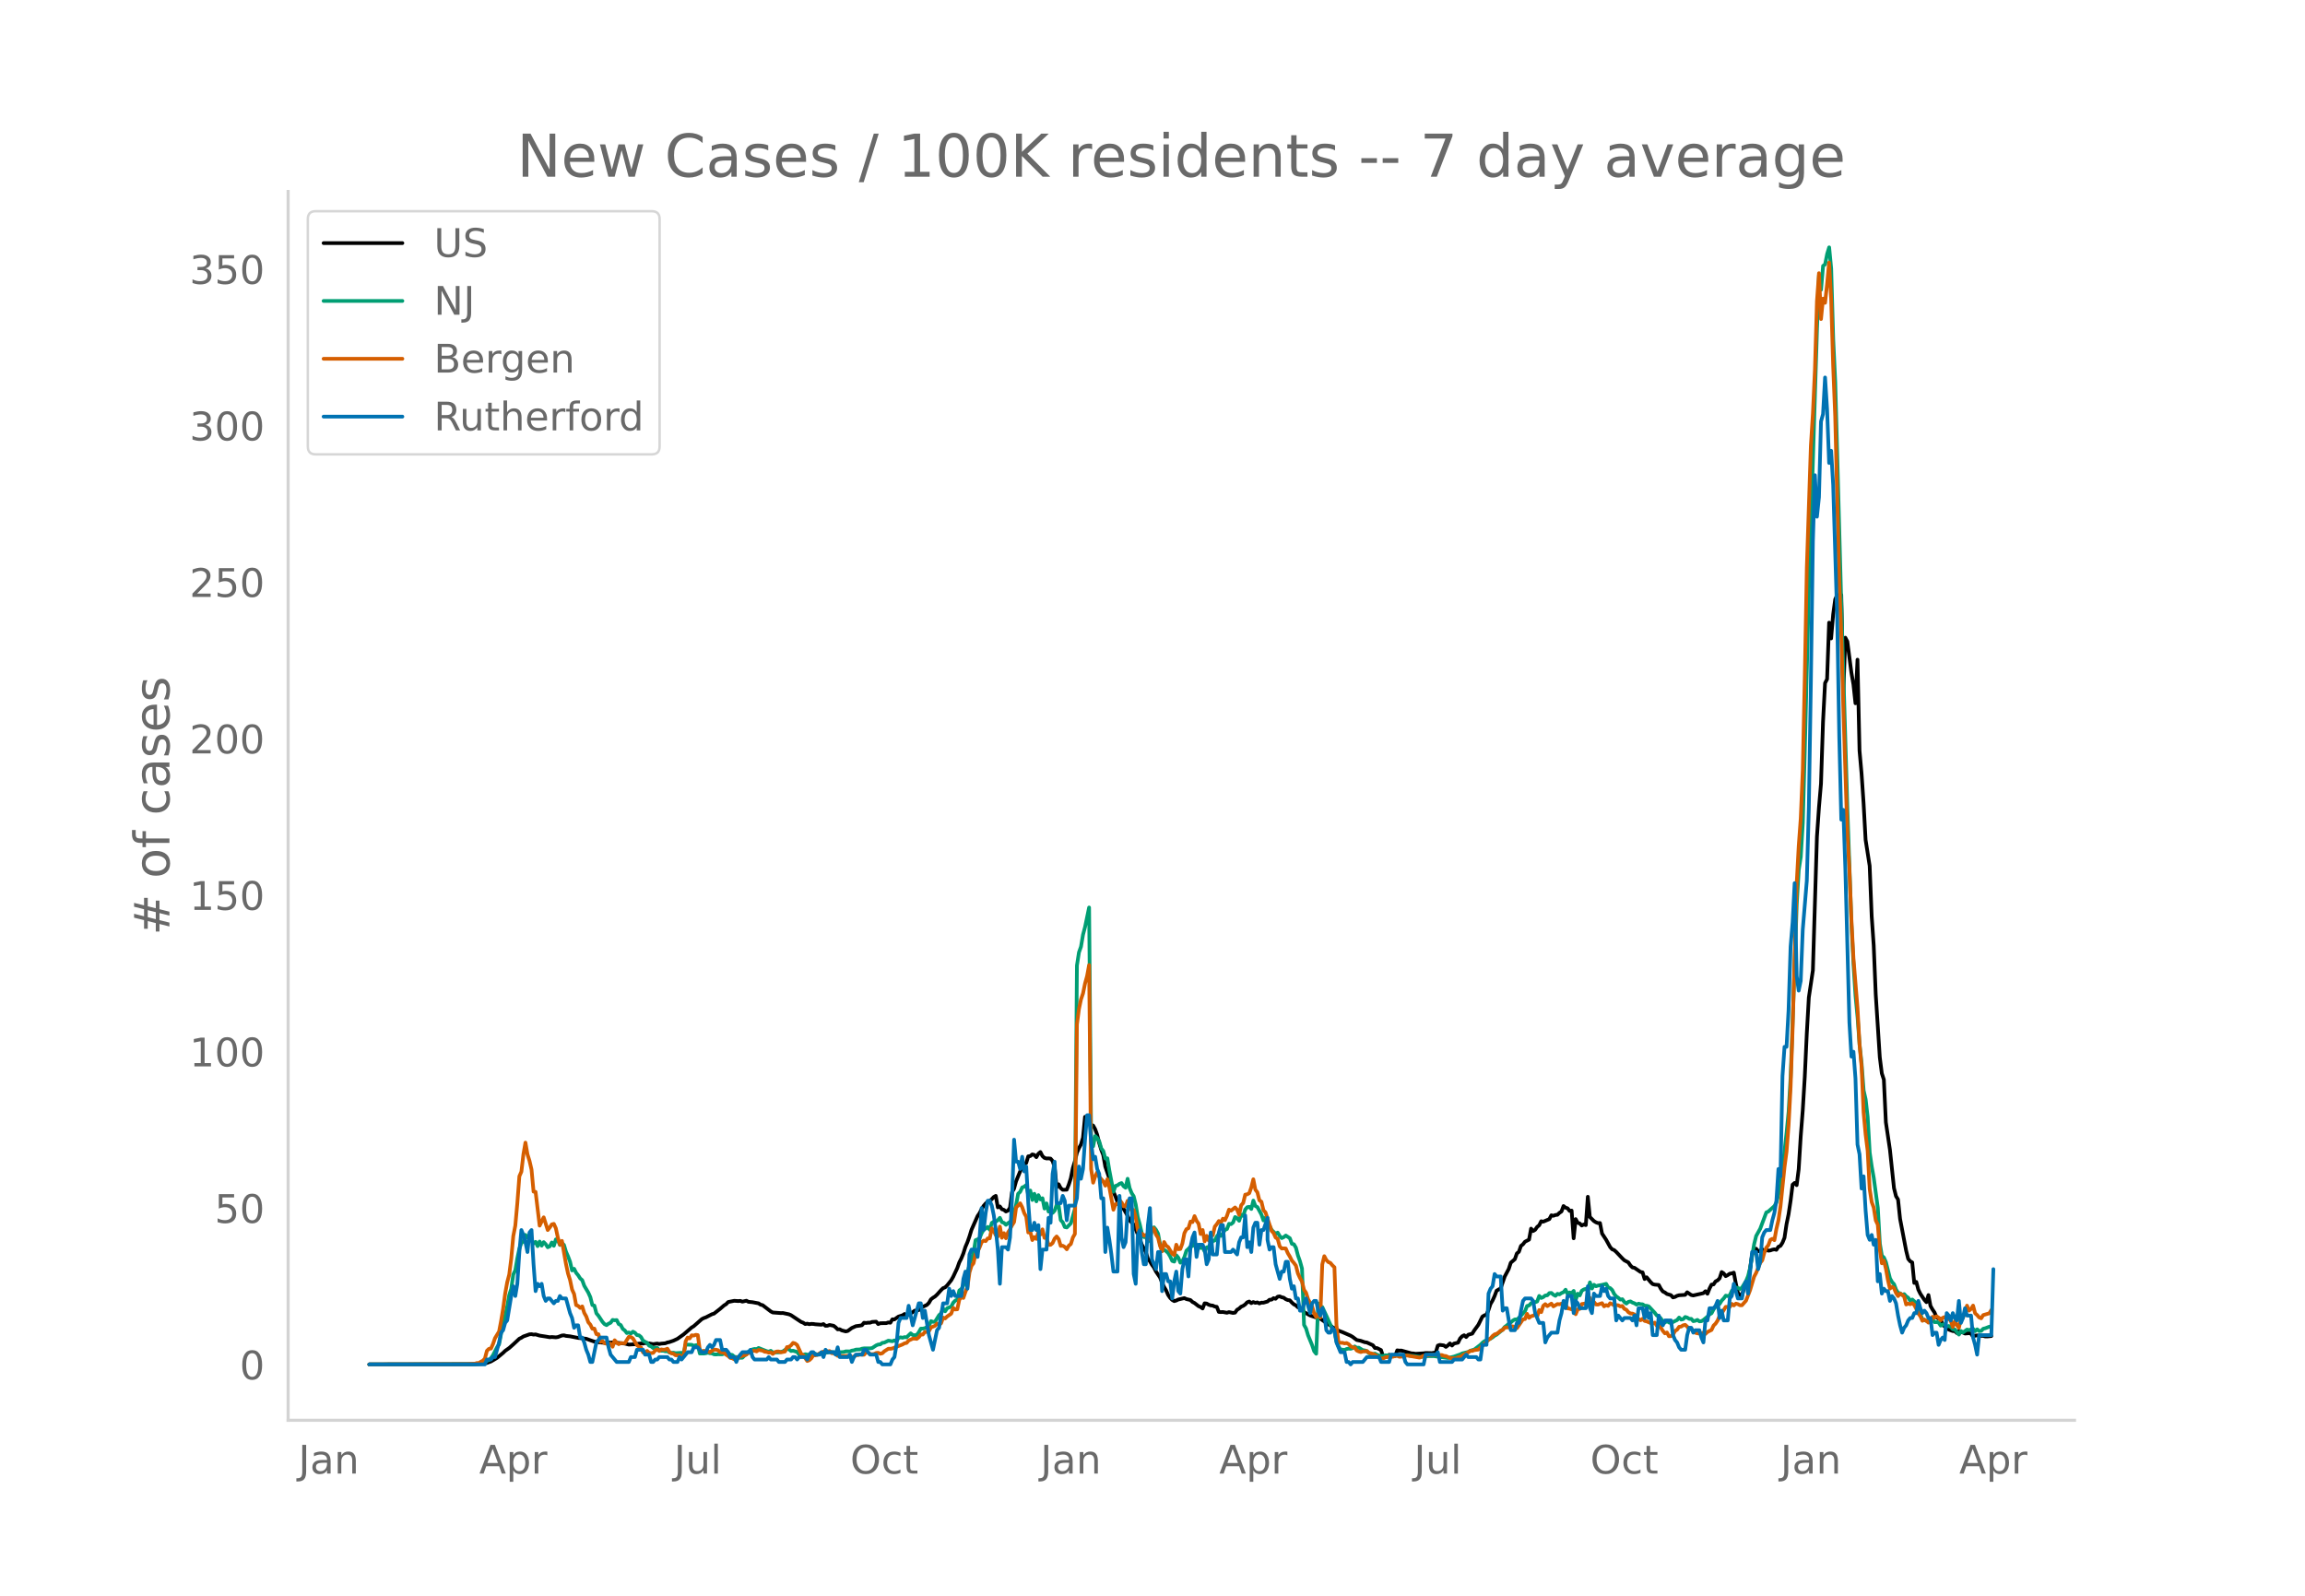 <svg height="864" viewBox="0 0 936 648" width="1248" xmlns="http://www.w3.org/2000/svg" xmlns:xlink="http://www.w3.org/1999/xlink"><defs><style>*{stroke-linecap:butt;stroke-linejoin:round}</style></defs><g id="figure_1"><path d="M0 648h936V0H0z" style="fill:#fff" id="patch_1"/><g id="axes_1"><path d="M117 576.72h725.4V77.76H117z" style="fill:none" id="patch_2"/><path clip-path="url(#pec0dc2f0e0)" d="m149.973 554.04 41.987-.08 4.117-.19 1.646-.323 1.647-.604 1.647-.96.823-.5 2.47-2.04.823-.804 1.647-1.163 1.646-1.458 1.647-1.533.823-.777.823-.392.824-.523 2.47-.868.823-.064.823.187.823-.085 1.647.487 2.47.378 1.646.284.824-.09 1.646.131.824-.12 1.646-.621.823-.078.824.232 1.646.174 3.294.648 3.293.338 1.646.605 1.647.562 1.646.264 3.294.3.823-.232.823.073.823-.106 4.94.49 1.647.417 2.47-.137 1.646-.26.823-.069.824.05.823-.23 1.647.16 1.646.314 1.647-.246.823.178.823-.156 1.647-.134.823-.337.824-.155 1.646-.564 1.647-.771 2.47-1.763 3.293-2.833.823-.5 3.293-2.894.823-.426.824-.291 2.47-1.272.823-.24 2.47-1.927 1.646-1.425.824-.492.823-.874 2.47-.492 1.646.11.824-.076.823.314 1.646-.383.824.445 1.646.16 2.47.467.824.55.823.19 3.293 2.53.823.44 3.293.243.824-.03 2.47.532.823.351 4.116 2.74.824.316.823.542.823-.16.823.225.824-.128.823.023.823.137 2.47.179.823-.27.824.713.823-.043.823-.307 1.647.32.823.627.824.836.823-.05.823.462 1.647.425.823-.185 1.647-1.217 1.646-.73 1.647-.223.823-.166.823-1 .824.101.823-.126.823.006.823-.315 1.647-.1.823.972.824-.349 2.47-.04.823-.28.823.123.823-1.386.824.046 1.646-1.157 1.647-.512.823-.538.823.797.824-.638 1.646-.875.823-.636 1.647-.233.823-.964 2.47-1.127.824-.82.823-1.428.823-.655.823-.509.824-.763 1.646-1.836.824-.806.823-.311.823-.801 1.647-2.07.823-1.448 1.647-3.52.823-2.31.823-1.616.823-2.016.824-2.618.823-1.926.823-2.34.824-2.692 2.47-5.587.823-1.21.823-1.627.823-1.32.824-.96.823-.715.823-.31.823-.722.824-.898.823-.46.823 4.676.824-.386.823 1.135.823.259.823.662.824-.353.823-1.139.823-6.347.824-1.413.823-3.004 2.47-5.983.823-1.026.823-.414.824-2.719.823-.1.823-.681.824.201.823.916.823-1.389.823-.69.824 1.622.823.754.823.238.824-.035.823.084.823.944.823 2.445.824 8.313.823-1.27.823 1.539.824.692 1.646-.032.823-2.075.824-2.563.823-4.135.823-2.75.824-3.474.823-1.88.823-1.495.823-2.728.824-8.494.823 2.196.823-.36.824 1.411.823.279.823 1.474.824 2.257.823 3.37.823 2.752.823 2.113.824 4.713 1.646 4.806 1.647 5.384.823 1.896.823 2.236.824-.854.823 2.008.823 1.644 1.647 2.836.823 1.888 1.647 1.693 1.646 3.926 1.647 4.185 1.646 3.063.824 2.704.823 1.043.823 1.395.824 1.106.823 1.653 1.646 2.423.824 2.086.823 1.762.823 1.373.824 1.872.823 1.196.823.826.823.476.824-.232.823-.408 2.47-.577.823.39 1.647.39.823.79.823.419 1.647 1.284.823.337.824.6.823-2.092.823.096.823.466.824.27.823.085.823.39.824.114.823 2.066.823.076.823-.04 1.647.301.823-.27 1.647.346.823-.122.823-1.16.824-.479.823-.767.823-.348.824-.57.823-.887.823-.304.823.662.824-.446.823.327.823-.19.824.425.823-.324.823.015 1.647-.466.823-.719.823-.034.824-.617.823.257.823-.849.824-.147.823.374.823.179.823.602.824.364.823.092.823.902.824.733.823.413.823.806.823.188.824.432.823 1.268 2.47 1.41 2.47.826.823-.144 4.116 2.934.824.404.823.74.823.383 1.647 1.023 1.646.615 1.647.718 1.647.712.823.488 1.647 1.256 1.646.34 1.647.576.823.104 2.47 1.131.823 1.114.823.014 1.647.82.823 2.546 1.647.132.823-.771.823.464.824-.211.823.203.823-2.258.824.12.823-.035 4.116 1.141.824.039.823.15 3.293-.206.823-.126 2.47.06 1.647-.273.823-2.78.823-.303 1.647.219.823.606.824-.628.823-.788.823.87.823-.824 1.647-.353.823-1.704.824-.88.823-.433.823.731.823-.934 1.647-.452.823-1.317 1.647-2.26 1.646-3.338.824-.506.823-.265.823-1.876.824-2.473.823-1.393.823-1.814.823-2.191 1.647-.95 1.647-4.79 1.646-3.101.823-2.527 1.647-1.416.823-2.352.824-.652.823-2.392.823-.65.823-1.053 1.647-.854.823-4.47.824.984.823-.5.823-1.164.824-.676.823-1.636.823.18 2.47-1.045.823-1.55.824.205.823-.325.823-.087.823-.789.824-.556.823-2.216.823.667.824.246.823 1.062.823-.125.823 11.254.824-7.794.823 1.483.823.283.824.84.823-.436.823.268.823-11.511.824 8.212 1.646 1.642.824.519.823.318.823-.022.823 4.254 1.647 2.512 1.647 2.985.823.918.823.316.824.74 2.47 2.615.823.788 1.646.872.824 1.222.823.815.823.142 2.47 1.69.823.155.824 2.711.823-.717 1.646 1.982.824.795.823.21 1.647.14.823 1.543.823 1.103.823.388.824.623 1.646.485.824.912.823-.207.823-.439.823-.234 2.47-.155.824-1.051 1.646 1.116.823.171 4.117-.924.823-.786.824 1.023.823-2.08.823-1.63.823-.084.824-1.226.823-.415.823-.846.824-2.527.823.537.823 1.125.823-.43.824-.568.823-.126.823-.307.824 4.394.823 3.769.823.906.823.41.824-3.175 1.646-1.99 1.647-11.594.823-1.851.823-.588.824 1.044.823-.26.823-.538.824.841.823-.654.823.377.823-.1.824-.3.823-.158.823.208.824-1.262.823-.336.823-1.29.823-1.999.824-5.533.823-4.017.823-5.445.824-6.577.823-.707.823.902.824-6.485.823-13.313.823-10.58.823-13.575.824-17.694.823-14.53 1.647-11.044 1.646-54.248.823-11.895.824-9.635.823-25.094.823-15.777.824-1.588.823-22.96.823 6.416.823-9.749.824-6.096.823-1.834.823 1.273.824-1.243.823 39.938.823-22.598.823 1.567 1.647 12.675.823 4.749.824 7.652.823-17.709.823 36.927.823 9.267.824 12.064.823 14.911 1.647 10.55.823 20.48.823 11.866.824 19.884 1.646 25.493.823 6.548.824 2.521.823 17.363 1.647 11.097 1.646 15.59.823 3.31.824 1.332.823 7.844 2.47 12.939.823 3.331.823.982.824.455.823 8.335.823-.42.824 3.133.823 1.685 1.646 2.468.824.945.823-2.885.823 4.4.824 1.46.823 1.2.823 2.013.823.476.824.128.823 2.475 1.647 1.107.823.75 1.646.603.824.021.823.775.823-.795.824.46.823.121.823.438 1.647-.148.823.162.823 1.257.824-.426.823-.097.823.166 1.647.025.823.228.823.003 1.647-.163h0" style="fill:none;stroke:#000;stroke-linecap:round;stroke-width:1.5" id="line2d_1"/><path clip-path="url(#pec0dc2f0e0)" d="m149.973 554.04 42.81-.094 2.47-.243.824-.18.823-.309.823-.617.824-.286.823-.849.823-1.134 1.647-3.253.823-1.16.824-4.429 2.47-10.897.823-4.743.823-2.512.823-5.79.824-1.76.823-4.816.823-3.945.823-2.288.824-.684.823-2.588.823 1.1.824-.522 1.646 2.883.823-.65.824 1.74.823-1.87.823 1.667.824-1.425.823.84.823 1.247.823-.372.824-1.576.823 1.347.823-2.6.824.333.823 1.928.823-.765.823.748.824 2.77.823 1.867.823 2.187.824 3.549.823-.677.823 1.635.824.998.823 1.278.823.703.823 2.271 1.647 2.784.823 1.832.824 3.23.823.229.823 3.12.823.98 1.647 2.492.823.914.824.413.823-.597.823-.36.823-1.163.824.145.823-.094.823 1.634.824.398.823 1.568.823.617.823 1.068.824-.233.823.445.823-.775.824.436.823.95.823.092.823.697.824 1.483 1.646.879.824 1.157.823.286.823.67 1.647-.071.823.936.823.237.824-.01.823.227.823-.05.824.559.823.135.823-.084.823.21 2.47-.161.824.243.823-3.585 2.47.1.823.374 1.647-.366.823 3.532h1.646l.824-.122.823-.244.823.262.824.019.823.406.823.058.823-.082 1.647.03 1.647-.54.823.017.823.63.823.139.824.756.823.09 1.647.317.823-.039.823-.834.823-.511.824-1.096.823-.55.823-.388.824-.186.823.078.823-.475 1.647.67 1.646.639.824.186.823-.348.823.675 2.47-.033 1.647-.413.823-.576.823-.43.824.184.823.677.823-.11 1.647.496.823 1.137.823.572.824-.513.823-.276.823.178 1.647.23.823-.424.823-.14.824.369 1.646-.546 1.647-.204 1.646-.332 3.294.152 2.47-.188.823-.254 1.646.025.824-.325.823-.125.823-.296 1.647-.052.823-.318.823-.119 2.47-.006.823-.125 1.647-1.091.823-.342.824-.061.823-.613.823-.103 1.647-.795 1.646.246.824-.354.823.407.823-1.399.823-.255.824.17.823-.256.823.086 1.647-1.613.823.668.823.113.824-.143.823-1.071.823-1.478h.824l.823-.186 1.647-.871.823-1.993.823.298.823-.049 1.647-2.655.823-.794.824-1.903.823 1.116.823-1.255 1.647-.672.823-1.58.823-.843.824-.378.823-3.76.823-.551.823-1.41.824-3.993.823-1.271.823-3.128 1.647-4.88.823-5.161.823-.33.824-.508.823-2.022.823-1.41.824-.469.823-.646.823 1.165.823-2.784.824-.509.823-.01.823-.595.824-.959.823 1.773.823.263.823.8.824-.677.823-.499.823-.654 1.647-6.317.823-4.478.824-.763.823-1.778.823-.327.823-.669.824 4.115.823-1.872.823 3.835.824-2.525.823 3.087.823-2.531.823 1.768.824-.503.823 4.189.823-2.087.824 3.326.823-1.302.823 1.823.823-.918.824-2.38.823.393.823 5.836.824.873.823 1.934.823.186 1.647-1.703 1.646-5.85.824-98.834.823-5.33.823-2.318.823-4.871.824-3.107 1.646-7.924.824 93.534.823 3.43.823-4.142.824.791.823 1.341.823 2.887.823 1.042.824 3.034.823-.084.823 4.986 1.647 8.604.823-2.349.823-.278.824-.592.823-.305.823 1.286.824.617.823-3.65.823 3.83.823 2.012.824 1.283.823 3.324.823 5.109.824 2.978.823 3.594.823 1.562.823-.09.824 1.95.823-.873.823-4.209.824-.75.823 1.014.823 1.539.823 4.424.824 2.281.823-.114.823.533.824.777.823 1.402.823 1.797.823.28.824-2.574.823.971.823 2.026.824-.61.823-1.683.823-2.57.824-.734.823-.895.823-.268.823-1.171.824.78.823.35.823.844.824-.265.823 1.707.823-1.711.823-.172.824-1.27.823-1.058.823-.297.824-1.615.823-1.053.823.836.823-1.097.824-1.345.823-.36.823-2.13.824.147.823-.673.823-2.22.823.442.824 1.08.823-2.468.823.497.824-2.59.823-.961.823-.143.823.875.824-3.402.823 2.187.823.452 1.647 3.054.823 2.374.823-1.172.824 2.609.823.687.823 1.729 1.647 1.572.823-.495.824 1.386.823.847.823-.385.823-.66 1.647 1.085.823 2.28.824.18.823 1.406.823 3.162.823 2.329.824 2.974.823 22.87.823 1.462.824 2.789 1.646 4.013.823 2.44.824 1.014.823-20.417.823 2.29.824-.855 1.646 3.518 1.647 3.675.823 1.7.823.905.824 4.176.823 2.014.823 1.316.823.008.824.143.823-.4.823-.172.824.086.823-.272.823-.673.824.548.823-.065 1.646 1.026.824.1.823.342.823.789.824.251.823.112.823-.194.823.472 1.647.48.823-.054.824-.21 1.646.052.823-.075.824.182.823-.125.823.039.824.223 1.646-.043 1.647-.313.823.212 1.647.1 2.47.35 1.646-.039 1.647-.229 2.47-.008 2.47.34 3.293.44 2.47-.592 1.646-.597.823-.263.824-.428 2.47-.599.823-.486 1.646-.495 2.47-1.899.823-.848.824-.638 2.47-1.049.823-.509.823-.676.823-.43 2.47-2.064.824-1.061.823-.577.823-.795.823-.464.824-.73.823-.492.823.034.824-.646 2.47-2.743.823-2.095.823-.215.823-.905.824-.393.823.018.823-.343.824-2.24.823.83.823-.36.823-.654.824-.074.823-.891.823-.066.824.712.823.458.823-.818.823.237.824-.554.823-.348.823-.997.824 1.752.823-.642.823.278.823-.906.824 3.627.823-2.484.823.679.824-1.9.823-.502.823-.272.823.83.824-3.443.823 2.5.823-1.529.824.593.823-.263 1.646-.287 1.647-.415.823 1.444.824.282.823.795.823 1.633.824.949.823.566.823.724.823-.154.824 1.151.823.611.823-.703.824-.178.823.491.823.296.823.536.824-.4.823.218.823.043.824.597.823.012.823.217 2.47 2.635.823 1.098.824.382.823.826.823 1.308.823.348.824-.66.823.637.823.223 1.647-.84.823-.374.823-1.016.824.817.823-.184.823-.875.824.25.823.527.823-.018.823.942.824-.161.823-.354.823.59.824-.063.823-.509 1.647-1.347.823-.891.823-.48.823-1.585.824-1.042 1.646-1.196.824-1.329.823-.854.823-1.147.823.202.824-.37.823-1.842.823-.531.824-.773.823.194.823.428.823-.546 1.647-2.676.823-2.003.824-3.294 1.646-9.695.823-3.326 1.647-2.958 2.47-6.593.823-.372 2.47-2.214.823-1.494.824-3.283.823-3.954.823-6.23 1.647-14.962.823-8.375.823-14.14 1.647-45.879.823-24.197.824-13.93.823-5.39.823-13.778.823-29.778 1.647-65.08 3.293-105.47.823-22.101.824 5.95.823-9.683.823-.632.824-4.215.823-2.684.823 8.596.823 28.64.824 17.563 2.47 90.482 2.47 83.048 1.646 46.657.823 16.221.824 12.777.823 8.655.823 11.039.823 7.741.824 10.937.823 3.608.823 7.246.824 14.347.823 5.664.823 4.647 1.647 12.16.823 14.505.823 4.943.824.721.823 1.91 1.647 6.56.823 1.465.823.91.823 2.183.824 1.355.823.133.823.679.824-.337.823.92.823.553.823 1.219.824-.495 1.646 1.478.824 2.713 1.646 3.824 1.647.634.823-.073.823.175.824-.537.823.965.823-.009.823.152.824 1.273.823-.445.823-.16.824.95.823-.206.823.395.823.95.824.094 1.646 2.065.824-1.468.823.605 1.647-1.177.823.188 1.646-.515.824.979.823-.752.823.71.824-.083.823-.875.823-.186 1.647-.64.823-.034h0" style="fill:none;stroke:#009e73;stroke-linecap:round;stroke-width:1.5" id="line2d_2"/><path clip-path="url(#pec0dc2f0e0)" d="m149.973 554.04 39.518-.097 3.293-.176.823-.272h.823l.824-.546.823-.409.823-.876.823-3.156.824-.798.823-.117.823-1.83.824-2.397 1.646-2.687.824-4.344.823-4.947.823-6.096.823-4.597.824-3.136.823-6.525.823-9.096.824-4.246.823-9.115.823-10.927.823-1.87.824-7.05.823-4.753.823 4.753.824 2.648.823 3.545.823 8.96.823.097 1.647 13.712 1.647-3.37 1.646 5.162.823-1.052.824-1.246.823-.214.823 1.791.824 3.857.823 2.727.823-1.461 1.647 9.388.823 3.857.823 2.629.824 3.876.823 1.83.823 4.5.824.312.823.818.823-.604.823 2.63.824 1.46.823 2.337.823.955.824 1.675.823-.039.823 2.24.823.02.824 3.096.823-.292.823.857.824.195 1.646.02.823 1.226.824-2.63.823.877.823.702.824-.41 1.646.04 1.647-2.61.823.097.823.526 1.647 2.766.823.603.823.332.824 2.006.823.194.823-.798.824.798.823.078.823-.078.823-.993.824-.39.823.604.823-.642.824.136.823-.078.823-.35.824 1.304.823.604.823.117.823.643 1.647.039.823.409.824-.02.823-6.077.823-1.538.823.35.824-1.266.823.117.823-.311.824.116.823 5.96.823.76.823-.37.824.312.823-.176.823.526.824-.662.823-.448.823.039.823.195.824.76 1.646.291.824.78.823.525.823.78.823.136.824.448.823-.662.823-.04.824-.506 1.646-.467.823-.331.824-.643h.823l.823-.838h.824l.823.254.823-.604 1.647.292.823.448.823.078.824.312.823-.176.823.682.824-.682.823-.311h.823l.823.35 1.647-.33.823-1.812.824-.098.823-.623.823-.993.823.253.824.623 1.646 3.584.824.545 1.646 2.357.823-.331.824-.76.823-1.246.823.02.824-.234.823-.526 1.646-.76.824.253.823-.292.823-.156.824.838.823.078.823.292.824.72.823-.058.823.214 3.293-.175.824.468.823-.04.823-.681.823-.02.824-.311.823.156h.823l.824-.974.823.117.823.564.823.098.824-.117.823-.39.823-.078.824.39.823-.195.823-.798 1.647-1.052.823.02.823-.137 1.647-.662 1.646-.623.824-.332.823-.467.823-.156.824-.954 1.646-.76.823-.039.824.117.823-.643.823-1.149.824.04.823-1.053.823-.039.824-.253.823-1.539 1.646-.662.824-.915.823.526.823-.604.824-2.357.823.35.823-.798 1.647-1.13.823-2.337.823.624.824-.078.823-3.915.823-.974.823.292.824-2.454.823-1.987.823-5.901.824-2.708.823-1.032.823-3.74.823-.974.824-1.753.823-2.084.823-.662.824.214.823-1.09.823-.04.823-4.05.824 1.07.823 1.734.823.507.824-4.032.823 4.538.823-1.87.823 2.065.824-2.338.823-1.285.823-1.636.824-1.305.823-5.882 1.647-1.734.823 1.578.823 2.376.823 1.48.824 6.408.823-.33.823 3.408.824-1.208.823.74.823-2.882.823 1.11.824-2.104.823 3.448h.823l.824 2.824h.823l.823-.701.823-1.811.824-.877.823 1.052.823 2.785.824-.078.823.487.823.955.823-1.48.824-.643.823-2.65.823-1.46.824-85.077.823-6.252.823-3.896.823-2.434.824-4.032.823-3 .823-4.48.824 82.857.823 5.512.823-2.551.824-1.695.823 1.87 1.646 1.87.824 1.714.823-2.61.823 3.35 1.647 9.037.823-2.24.823-.02.824-1.265.823.506.823 1.617.824-.059.823-2.162.823 2.669.823 1.246.824-.194.823 3.019.823 5.22.824 2.025.823-.72.823.818.823-.215.824 1.91.823-.274.823-4.48.824.254.823 2.454.823 1.227.823 3.37.824 2.162.823-3.76.823 1.461.824.585 1.646 2.726.823.546.824-4.227.823 1.831.823-.097.824-2.22.823-4.208.823-1.616.824-.39.823-2.707.823.214.823-2.415.824 1.909.823 1.149.823 4.207.824-1.636.823 4.616.823-2.24.823 1.87.824-2.357.823.253.823-3.506.824-1.013.823-1.266.823.74.823-1.694.824.604.823-1.773.823-2.493.824.429 1.646-1.325.823.896.824 2.104.823-3.896.823-.915.824-3.39.823-.135.823-.468.823-2.318.824-3.31.823 4.206.823 1.091.824 3.253.823.565.823 3.486.823.838 2.47 7.498.824.896.823 1.831.823.506.824 3.058.823.877.823-.059.823.059.824 1.89.823 1.363.823 1.636.824.935.823 1.13.823 3.194.823 1.81.824 1.462.823 3.35.823 1.188.824 2.63 1.646 2.94.823 2.883.824 1.402.823-1.636.823 1.87.824-21.58.823-3.35.823 1.557.823.838.824.331.823.993.823.78.824 23.548.823 6.933.823.215.823-.02.824.234.823-.136.823.428.824.877.823.428.823.078.824 1.208.823.39.823.252.823-.253h.824l.823-.175.823.74.824.175 1.646.604.823.623 1.647.877.823.039.824-.429.823-.195 1.646-.058.824-.097.823-.254.823-.097.824.41 1.646-.118.823-.35.824-.04 4.94.858.823-.312.823-.487.823.04 1.647-.332 2.47-.156.823.234 1.647-.04.823.332.823.078 1.647.799 2.47.194.823-.506.823-.098 1.647-1.07.823-.312 1.647-1.11h.823l.823-.312 1.647-.214 4.116-3.954.824-.604.823-.955.823-.662.823-.234.824-.545.823-.76.823-.253.824-.974 1.646-.077.823-.468.824.078.823.253.823.448 2.47-3.584.823-.097.824-2.123.823 1.617.823-.643.824-.214.823-.507.823.877.824-2.65.823.819.823-2.571.823-.662.824.798 1.646-1.013.824 1.13 1.646-.954.823.097.824-.253.823.467.823-.272.824 1.714.823.116.823.293.823-.682.824 2.649.823-2.006.823-.156.824-1.967 1.646-.254.823.994.824-3.253.823 1.948.823-.273.824 1.013.823.039 1.646-.565.824 1.285.823-.506.823.312.824-1.072 1.646.819.824-.059.823.078.823.448.823-.175.824 1.188.823.35.823 1.013.824.487.823.059.823.35.823 1.032.824.838.823.487.823-.604.824.877.823.175 1.646.701.824.195.823-.39.823 1.286.824-.448 1.646 2.532.823.993.824-.35.823 1.519.823-.04.824-.583.823-1.52.823-.506.823-1.169.824-.097.823-.526.823-.195.824.74.823 1.091.823-.273.823.994.824.662.823.234 1.647.156.823-.429.823.506.824-.779 1.646-.818.823-1.772.824-.799.823-1.246.823-1.987.824-.915 1.646-2.65 1.647.02.823-1.227.823.623.824-.74.823.215.823.448h.823l1.647-1.85 1.647-4.247 1.646-5.512.823-1.52 1.647-4.09.823-1.012.824-3.02.823-2.103.823-1.013.823-2.181.824-.429.823.546.823-4.577.824-3.487.823-5.59 1.646-16.01.824-6.252.823-10.654.823-15.621.824-23.88 1.646-58.704.824-15.211.823-11.278.823-19.497.823-38.175.824-44.058 1.646-49.589.824-12.972.823-17.977.823-27.775.823-11.355.824 18.62.823-8.297.823 1.714.824-7.557.823-8.785.823 14.628.823 27.502.824 20.315 1.646 67.196.824 21.386.823 29.489 1.646 51.225.824 14.433.823 20.704.823 15.562 1.647 20.237.823 14.823.823 8.881.824 18.679.823 8.94.823 6.622.824 15.524.823 5.336.823 2.24.824 5.2.823 1.754.823 10.167.823 5.512.824-1.071.823 3.233.823 4.616.824 3.506.823-.74.823.526.823 2.025.824 1.227.823-1.032.823.468.824.779.823 3.194.823-.37.823.253.824-.428.823.74.823 1.577.824 1.91.823 1.05.823 1.89.823-.487.824.526.823.72.823-.35.824-2.025.823.272.823-.487.823.546.824 1.07.823-.973.823-.35.824.954.823-.37.823 1.013.823 2.434.824-2.337.823 1.52.823 1.207.824-3.76.823-.37.823-1.986.824-2.922.823 2.026.823-.682.823-1.363.824 3.116.823.74.823.955.824.35.823-1.305 2.47-.72.823-1.325h0" style="fill:none;stroke:#d55e00;stroke-linecap:round;stroke-width:1.5" id="line2d_3"/><path clip-path="url(#pec0dc2f0e0)" d="M149.973 554.04H196.9l.823-1.984h1.647l.823-.992h.824l1.646-5.952.824-3.968.823-.992.823-2.976.823-.992 1.647-9.92.823-3.968.824 3.968.823-4.96.823-12.896.823-8.929.824 1.984.823 2.977.823 3.968.824-7.937.823-.992.823 13.889.823 10.912.824-2.976.823.992.823-.992.824 4.96.823 1.984.823-.992h.823l1.647 1.984.823-.992h.824l.823-1.984.823.992h1.647l1.646 5.952.824 1.984.823 3.968.823-.992h.824l.823 4.96h.823l.823 1.984.824 2.976.823 1.984.823 2.976h.824l1.646-7.936 1.647-1.984h2.47l.823 3.968.823 2.976 2.47 2.976h4.94l.823-1.984h1.647l.823-2.976h2.47l.823 1.984h1.647l.823 2.976h.823l.823-.992h.824l.823-.992h3.293l.824.992h.823l.823.992h1.647l.823-1.984.823.992 2.47-2.976h1.647l.823-1.984h1.647l1.646 1.984h1.647l.823-1.984.823-.992.824.992.823-.992.823-1.984h1.647l.823 3.968h1.647l.823.992.823 1.984h1.647l.823 1.984.823-1.984 1.647-1.984h2.47l.823-.992.823 2.976.824.992h4.94l.823-.992.823.992h2.47l.823.992h2.47l.823-.992h1.647l.823-.992h.823l.824.992.823-.992h2.47l.823.992.823-1.984.824-.992h.823l.823.992h1.647l.823-.992.823 1.984.824-2.976.823.992h2.47l.823.992.824-2.976.823 3.968h3.293l.823-.992.824 2.976.823-1.984.823-.992h2.47l.823-1.984h.824l1.646 1.984h2.47l.823 2.976h.824l.823.992h3.293l.823-1.984.824-.992.823-4.96.823-8.928.823-1.984h2.47l.824-4.96 1.646 7.936 2.47-8.928h.823l.824 5.952.823-2.976 1.647 9.92 1.646 5.952 1.647-7.936.823-.992 1.647-9.92h1.646l.823-5.952.824 2.976.823-1.984.823 1.984h2.47l.823-6.944.824-2.976.823 6.944.823-13.888.824-1.984h1.646l.823 2.976.824-7.937.823-11.904.823 8.928.824-6.944.823-4.96h.823l.823 1.984.824 3.968.823 5.952.823 7.937.824 13.888.823-14.88h1.646l.824.992.823-4.96.823-15.873.824-23.808.823 8.928h.823l.824 2.976.823-4.96.823 5.952.823-1.984.824 14.88.823 10.912h.823l.824-2.976.823 2.976.823-1.984.823 17.857.824-7.936h1.646l.824-12.897.823 1.984.823-19.84.823-4.96.824 16.864h1.646l.824-2.976.823 1.984.823 7.936.823-5.952h2.47l.824-2.976.823-12.896.823 4.96.823-3.968.824-11.904.823-9.92h.823l.824 10.912.823 6.944.823-.992.824 4.96.823 1.984.823 9.92h.823l.824 21.825.823-9.92.823 4.96.824 5.952.823 6.944h1.646l.824-30.753.823 16.864.823 3.969.824-1.984.823-12.897.823-4.96h.823l.824 30.753.823 3.968.823-19.84.824-1.985.823 8.929.823 4.96h.823l.824-15.873.823-6.944.823 20.833 1.647 3.968.823-6.944h.823l.824 15.872.823-6.944h.823l.824 2.976h.823l.823 6.944.823-6.944.824-3.968.823 7.936.823.992.824-9.92.823-3.968h.823l.824 6.944.823-11.904.823-3.969.823-1.984.824 9.92.823-4.96h1.647l.823 1.985.823 5.952.823-1.984.824-10.913.823 8.929h1.647l.823-8.929.823-2.976h.823l.824 10.913h2.47l.823-.992 1.646 1.984.824-4.96.823-1.985h.823l.824-8.928.823 12.897.823-1.984.823 3.968.824-9.92.823-1.985h.823l.824 8.929.823-5.953h.823l1.647-4.96v8.928l.823 3.969.823-.992h.824l.823 6.944 1.647 5.952.823-2.976h.823l.823-3.968h.824l.823 6.944.823 3.968.824-.992.823 4.96h.823l.823 4.96h.824l.823-2.976.823-1.984 1.647 5.952.823-3.968.823-.992h.824l.823 3.968.823 1.984.824-2.976.823 1.984.823 6.944.823.992h.824l.823-1.984.823.992.824 4.96 1.646 3.968h1.647l.823 3.968h.823l.824.992.823-.992h4.116l1.647-1.984h4.94l.823 1.984h3.293l.823-2.976h4.94l.823 2.976.824.992h6.586l.823-3.968h4.117l.823-.992.823 3.968h4.94l.823-.992h3.294l1.646-1.984.823.992h3.294l.823.992h.823l.823-5.952h1.647l.823-20.832.824-1.984.823-.992.823-4.96.823.992h1.647l.823 13.888.824-.992h.823l.823 4.96.823 3.968h1.647l.823-2.976h.824l.823-4.96.823-3.968.823-.992h2.47l.824.992.823 4.96 1.647 3.968h1.646l.823 7.936.824-1.984 1.646-1.984h2.47l.823-4.96.824-2.976.823-4.96.823 2.976.824-4.96h1.646l.823 6.944.824-4.96.823.992.823 1.984h2.47l.823-8.928.824 8.928.823 1.984.823-7.936.824.992h1.646l.823-3.968.824 1.984.823-.992.823 2.976.824.992h1.646l.824 8.928.823-1.984 1.646 1.984.824-.992h2.47l.823.992.823-1.984.823 3.968.824-6.944h1.646l.824 3.968.823-3.968.823 3.968.823-1.984.824 8.928h1.646l.824-7.936.823 2.976.823.992.823-1.984h2.47l.824 5.952.823 1.984.823.992.823 1.984.824.992h1.646l.824-5.952.823-2.976h.823l.823 1.984.824-.992h1.646l.824 2.976.823 1.984.823-8.928h.824l.823-4.96h1.646l.824-.992.823-1.984.823 6.944.824-2.976.823 3.968h1.646l.824-8.928.823-.992.823-4.96 1.647 5.952h1.646l.824-4.96.823-1.984.823 4.96 1.647-16.864h1.646l.824 6.944.823-2.976.823-9.92.824-1.985.823-.992h1.646l.824-3.968.823-2.976.823-4.96.824-12.896.823 2.976.823-40.672.823-11.904h.824l.823-14.88.823-25.793.824-9.92.823-15.872.823 37.696.824 5.952.823-3.968.823-20.832 1.647-19.84.823-29.76.823-50.593.824-57.536.823-26.785.823 16.865.823-7.936.824-30.753.823-2.976.823-14.88.824 12.896.823 21.824.823-4.96.823 13.888 1.647 54.561.823 47.616.824 33.729.823-3.968.823 23.808 1.647 62.497.823 13.888.823-1.984.824 10.912.823 26.784.823 3.968.823 13.888.824-4.96.823 13.888.823 9.92.824 1.984.823-1.984.823 3.969.824-1.985.823 16.865.823-2.976.823 7.936.824-1.984.823.992h.823l.824 3.968.823-1.984.823.992.823 1.984.824 4.96.823 3.968.823 2.976.824-1.984.823-.992.823-1.984.823-.992h.824l.823-1.984h.823l.824-4.96.823 2.976.823 1.984.823-.992.824.992.823 1.984h.823l.824 6.944.823-.992h.823l.823 4.96.824-1.984.823-.992.823.992.824-10.912.823.992.823 1.984.823-2.976.824 1.984.823.992.823-7.936.824 8.928.823-1.984.823-3.968.824 2.976h1.646l.823 8.928.824 2.976.823 3.968.823-7.936h4.94l.823-26.784h0" style="fill:none;stroke:#0072b2;stroke-linecap:round;stroke-width:1.5" id="line2d_4"/><path d="M117 576.72V77.76" style="fill:none;stroke:#d3d3d3;stroke-linecap:square;stroke-linejoin:miter;stroke-width:1.25" id="patch_3"/><path d="M117 576.72h725.4" style="fill:none;stroke:#d3d3d3;stroke-linecap:square;stroke-linejoin:miter;stroke-width:1.25" id="patch_4"/><g id="matplotlib.axis_1"><g id="xtick_1"><g style="fill:#696969" transform="matrix(.16 0 0 -.16 121.174 598.378)" id="text_1"><defs><path d="M9.813 72.906h9.859V5.078q0-13.187-5-19.14-5-5.954-16.094-5.954h-3.75v8.297h3.078q6.531 0 9.219 3.672Q9.813-4.39 9.813 5.078z" id="DejaVuSans-74"/><path d="M34.281 27.484q-10.89 0-15.093-2.484-4.204-2.484-4.204-8.5 0-4.781 3.157-7.594 3.156-2.797 8.562-2.797 7.485 0 12 5.297 4.516 5.297 4.516 14.078v2zm17.922 3.72V0H43.22v8.297Q40.14 3.328 35.547.953q-4.594-2.375-11.234-2.375-8.391 0-13.36 4.719Q6 8.016 6 15.922q0 9.219 6.172 13.906 6.187 4.688 18.437 4.688h12.61v.89q0 6.203-4.078 9.594-4.078 3.39-11.453 3.39-4.688 0-9.141-1.124-4.438-1.125-8.531-3.375v8.312q4.921 1.906 9.562 2.844 4.64.953 9.031.953 11.875 0 17.735-6.156 5.86-6.14 5.86-18.64z" id="DejaVuSans-97"/><path d="M54.89 33.016V0h-8.984v32.719q0 7.765-3.031 11.61-3.031 3.858-9.078 3.858-7.281 0-11.484-4.64-4.204-4.625-4.204-12.64V0H9.08v54.688h9.03v-8.5q3.235 4.937 7.594 7.374Q30.078 56 35.797 56q9.422 0 14.25-5.828 4.844-5.828 4.844-17.156z" id="DejaVuSans-110"/></defs><use xlink:href="#DejaVuSans-74"/><use x="29.492" xlink:href="#DejaVuSans-97"/><use x="90.771" xlink:href="#DejaVuSans-110"/></g></g><g id="xtick_2"><g style="fill:#696969" transform="matrix(.16 0 0 -.16 194.586 598.378)" id="text_2"><defs><path d="M34.188 63.188 20.797 26.906h26.812zm-5.579 9.718h11.188L67.578 0h-10.25l-6.64 18.703h-32.86L11.188 0H.78z" id="DejaVuSans-65"/><path d="M18.11 8.203v-29H9.077v75.484h9.031v-8.296q2.844 4.875 7.157 7.234Q29.594 56 35.594 56q9.968 0 16.187-7.906 6.235-7.907 6.235-20.797T51.78 6.484q-6.218-7.906-16.187-7.906-6 0-10.328 2.375-4.313 2.375-7.157 7.25zm30.578 19.094q0 9.906-4.079 15.547-4.078 5.64-11.203 5.64-7.14 0-11.218-5.64-4.079-5.64-4.079-15.547 0-9.906 4.078-15.547 4.079-5.64 11.22-5.64 7.124 0 11.202 5.64t4.078 15.547z" id="DejaVuSans-112"/><path d="M41.11 46.297q-1.516.875-3.297 1.281Q36.03 48 33.89 48q-7.625 0-11.703-4.953-4.079-4.953-4.079-14.234V0H9.08v54.688h9.03v-8.5q2.844 4.984 7.375 7.39Q30.031 56 36.531 56q.922 0 2.047-.125 1.125-.11 2.484-.36z" id="DejaVuSans-114"/></defs><use xlink:href="#DejaVuSans-65"/><use x="68.408" xlink:href="#DejaVuSans-112"/><use x="131.885" xlink:href="#DejaVuSans-114"/></g></g><g id="xtick_3"><g style="fill:#696969" transform="matrix(.16 0 0 -.16 273.693 598.378)" id="text_3"><defs><path d="M8.5 21.578v33.11h8.984V21.922q0-7.766 3.016-11.656 3.031-3.875 9.094-3.875 7.265 0 11.484 4.64 4.234 4.64 4.234 12.656v31h8.985V0h-8.984v8.406Q42.047 3.422 37.718 1q-4.313-2.422-10.032-2.422-9.421 0-14.312 5.86Q8.5 10.296 8.5 21.578zM31.11 56z" id="DejaVuSans-117"/><path d="M9.422 75.984h8.984V0H9.422z" id="DejaVuSans-108"/></defs><use xlink:href="#DejaVuSans-74"/><use x="29.492" xlink:href="#DejaVuSans-117"/><use x="92.871" xlink:href="#DejaVuSans-108"/></g></g><g id="xtick_4"><g style="fill:#696969" transform="matrix(.16 0 0 -.16 345.256 598.378)" id="text_4"><defs><path d="M39.406 66.219q-10.75 0-17.078-8.016-6.312-8-6.312-21.828 0-13.766 6.312-21.781 6.328-8 17.078-8 10.735 0 17.016 8 6.281 8.015 6.281 21.781 0 13.828-6.281 21.828-6.281 8.016-17.016 8.016zm0 8q15.328 0 24.5-10.281 9.188-10.282 9.188-27.563 0-17.234-9.188-27.516-9.172-10.28-24.5-10.28-15.375 0-24.593 10.25-9.204 10.265-9.204 27.546t9.204 27.563q9.218 10.28 24.593 10.28z" id="DejaVuSans-79"/><path d="M48.781 52.594v-8.407q-3.812 2.11-7.64 3.157-3.828 1.047-7.735 1.047-8.75 0-13.593-5.547-4.829-5.532-4.829-15.547 0-10.016 4.829-15.563 4.843-5.53 13.593-5.53 3.907 0 7.735 1.046 3.828 1.047 7.64 3.156V2.094Q45.016.344 40.984-.531q-4.015-.89-8.562-.89-12.36 0-19.64 7.765-7.266 7.765-7.266 20.953 0 13.375 7.343 21.031Q20.22 56 33.016 56q4.14 0 8.093-.86 3.953-.843 7.672-2.546z" id="DejaVuSans-99"/><path d="M18.313 70.219V54.688h18.5v-6.985h-18.5V18.016q0-6.688 1.828-8.594 1.828-1.906 7.453-1.906h9.218V0h-9.218q-10.407 0-14.36 3.875-3.953 3.89-3.953 14.14v29.688H2.687v6.984h6.594V70.22z" id="DejaVuSans-116"/></defs><use xlink:href="#DejaVuSans-79"/><use x="78.711" xlink:href="#DejaVuSans-99"/><use x="133.691" xlink:href="#DejaVuSans-116"/></g></g><g id="xtick_5"><g style="fill:#696969" transform="matrix(.16 0 0 -.16 422.498 598.378)" id="text_5"><use xlink:href="#DejaVuSans-74"/><use x="29.492" xlink:href="#DejaVuSans-97"/><use x="90.771" xlink:href="#DejaVuSans-110"/></g></g><g id="xtick_6"><g style="fill:#696969" transform="matrix(.16 0 0 -.16 495.087 598.378)" id="text_6"><use xlink:href="#DejaVuSans-65"/><use x="68.408" xlink:href="#DejaVuSans-112"/><use x="131.885" xlink:href="#DejaVuSans-114"/></g></g><g id="xtick_7"><g style="fill:#696969" transform="matrix(.16 0 0 -.16 574.194 598.378)" id="text_7"><use xlink:href="#DejaVuSans-74"/><use x="29.492" xlink:href="#DejaVuSans-117"/><use x="92.871" xlink:href="#DejaVuSans-108"/></g></g><g id="xtick_8"><g style="fill:#696969" transform="matrix(.16 0 0 -.16 645.756 598.378)" id="text_8"><use xlink:href="#DejaVuSans-79"/><use x="78.711" xlink:href="#DejaVuSans-99"/><use x="133.691" xlink:href="#DejaVuSans-116"/></g></g><g id="xtick_9"><g style="fill:#696969" transform="matrix(.16 0 0 -.16 722.999 598.378)" id="text_9"><use xlink:href="#DejaVuSans-74"/><use x="29.492" xlink:href="#DejaVuSans-97"/><use x="90.771" xlink:href="#DejaVuSans-110"/></g></g><g id="xtick_10"><g style="fill:#696969" transform="matrix(.16 0 0 -.16 795.587 598.378)" id="text_10"><use xlink:href="#DejaVuSans-65"/><use x="68.408" xlink:href="#DejaVuSans-112"/><use x="131.885" xlink:href="#DejaVuSans-114"/></g></g></g><g id="matplotlib.axis_2"><g id="ytick_1"><g style="fill:#696969" transform="matrix(.16 0 0 -.16 97.32 560.119)" id="text_11"><defs><path d="M31.781 66.406q-7.61 0-11.453-7.5Q16.5 51.422 16.5 36.375q0-14.984 3.828-22.484 3.844-7.5 11.453-7.5 7.672 0 11.5 7.5 3.844 7.5 3.844 22.484 0 15.047-3.844 22.531-3.828 7.5-11.5 7.5zm0 7.813q12.266 0 18.735-9.703 6.468-9.688 6.468-28.141 0-18.406-6.468-28.11-6.47-9.687-18.735-9.687-12.25 0-18.718 9.688-6.47 9.703-6.47 28.109 0 18.453 6.47 28.14Q19.53 74.22 31.78 74.22z" id="DejaVuSans-48"/></defs><use xlink:href="#DejaVuSans-48"/></g></g><g id="ytick_2"><g style="fill:#696969" transform="matrix(.16 0 0 -.16 87.14 496.57)" id="text_12"><defs><path d="M10.797 72.906h38.719v-8.312H19.828v-17.86q2.14.735 4.281 1.094 2.157.36 4.313.36 12.203 0 19.328-6.688 7.14-6.688 7.14-18.11 0-11.765-7.328-18.296-7.328-6.516-20.656-6.516-4.593 0-9.36.781-4.75.782-9.827 2.344v9.922q4.39-2.39 9.078-3.563 4.687-1.171 9.906-1.171 8.453 0 13.375 4.437 4.938 4.438 4.938 12.063 0 7.609-4.938 12.047-4.922 4.453-13.375 4.453-3.953 0-7.89-.875-3.922-.875-8.016-2.735z" id="DejaVuSans-53"/></defs><use xlink:href="#DejaVuSans-53"/><use x="63.623" xlink:href="#DejaVuSans-48"/></g></g><g id="ytick_3"><g style="fill:#696969" transform="matrix(.16 0 0 -.16 76.96 433.021)" id="text_13"><defs><path d="M12.406 8.297h16.11v55.625l-17.532-3.516v8.985l17.438 3.515h9.86V8.296H54.39V0H12.406z" id="DejaVuSans-49"/></defs><use xlink:href="#DejaVuSans-49"/><use x="63.623" xlink:href="#DejaVuSans-48"/><use x="127.246" xlink:href="#DejaVuSans-48"/></g></g><g id="ytick_4"><g style="fill:#696969" transform="matrix(.16 0 0 -.16 76.96 369.473)" id="text_14"><use xlink:href="#DejaVuSans-49"/><use x="63.623" xlink:href="#DejaVuSans-53"/><use x="127.246" xlink:href="#DejaVuSans-48"/></g></g><g id="ytick_5"><g style="fill:#696969" transform="matrix(.16 0 0 -.16 76.96 305.924)" id="text_15"><defs><path d="M19.188 8.297h34.421V0H7.33v8.297q5.609 5.812 15.296 15.594 9.703 9.797 12.188 12.64 4.734 5.313 6.609 9 1.89 3.688 1.89 7.25 0 5.813-4.078 9.469-4.078 3.672-10.625 3.672-4.64 0-9.797-1.61-5.14-1.609-11-4.89v9.969Q13.767 71.78 18.938 73q5.188 1.219 9.485 1.219 11.328 0 18.062-5.672 6.735-5.656 6.735-15.125 0-4.5-1.688-8.531-1.672-4.016-6.125-9.485-1.218-1.422-7.765-8.187-6.532-6.766-18.453-18.922z" id="DejaVuSans-50"/></defs><use xlink:href="#DejaVuSans-50"/><use x="63.623" xlink:href="#DejaVuSans-48"/><use x="127.246" xlink:href="#DejaVuSans-48"/></g></g><g id="ytick_6"><g style="fill:#696969" transform="matrix(.16 0 0 -.16 76.96 242.376)" id="text_16"><use xlink:href="#DejaVuSans-50"/><use x="63.623" xlink:href="#DejaVuSans-53"/><use x="127.246" xlink:href="#DejaVuSans-48"/></g></g><g id="ytick_7"><g style="fill:#696969" transform="matrix(.16 0 0 -.16 76.96 178.827)" id="text_17"><defs><path d="M40.578 39.313Q47.656 37.797 51.625 33q3.984-4.781 3.984-11.813 0-10.78-7.422-16.703-7.421-5.906-21.093-5.906-4.578 0-9.438.906-4.86.907-10.031 2.72v9.515q4.094-2.39 8.969-3.61 4.89-1.218 10.218-1.218 9.266 0 14.125 3.656 4.86 3.656 4.86 10.64 0 6.454-4.516 10.079-4.515 3.64-12.562 3.64h-8.5v8.11h8.89q7.266 0 11.125 2.906 3.86 2.906 3.86 8.375 0 5.61-3.985 8.61-3.968 3.015-11.39 3.015-4.063 0-8.703-.89-4.641-.876-10.203-2.72v8.782q5.624 1.562 10.53 2.344 4.907.78 9.25.78 11.235 0 17.766-5.109 6.547-5.093 6.547-13.78 0-6.063-3.468-10.235-3.47-4.172-9.86-5.782z" id="DejaVuSans-51"/></defs><use xlink:href="#DejaVuSans-51"/><use x="63.623" xlink:href="#DejaVuSans-48"/><use x="127.246" xlink:href="#DejaVuSans-48"/></g></g><g id="ytick_8"><g style="fill:#696969" transform="matrix(.16 0 0 -.16 76.96 115.278)" id="text_18"><use xlink:href="#DejaVuSans-51"/><use x="63.623" xlink:href="#DejaVuSans-53"/><use x="127.246" xlink:href="#DejaVuSans-48"/></g></g><g style="fill:#696969" transform="matrix(0 -.2 -.2 0 68.8 379.813)" id="text_19"><defs><path d="M51.125 44H36.922l-4.11-16.313h14.313zm-7.328 27.781-5.078-20.265h14.265L58.11 71.78h7.813L60.89 51.516h15.234V44h-17.14l-4-16.313h15.53V20.22H53.079L48 0h-7.813l5.032 20.219H30.906L25.875 0h-7.86l5.079 20.219H7.719v7.468h17.187L29 44H13.281v7.516h17.625l4.985 20.265z" id="DejaVuSans-35"/><path d="M30.61 48.39q-7.22 0-11.422-5.64-4.204-5.64-4.204-15.453 0-9.813 4.172-15.453 4.188-5.64 11.453-5.64 7.188 0 11.375 5.655 4.203 5.672 4.203 15.438 0 9.719-4.203 15.406-4.187 5.688-11.375 5.688zm0 7.61q11.718 0 18.406-7.625 6.703-7.61 6.703-21.078 0-13.422-6.703-21.078-6.688-7.64-18.407-7.64-11.765 0-18.437 7.64-6.656 7.656-6.656 21.078 0 13.469 6.656 21.078Q18.844 56 30.609 56z" id="DejaVuSans-111"/><path d="M37.11 75.984V68.5h-8.594q-4.828 0-6.72-1.953-1.874-1.953-1.874-7.031v-4.828h14.797v-6.985H19.922V0H10.89v47.703H2.297v6.984h8.594V58.5q0 9.125 4.25 13.297 4.25 4.187 13.468 4.187z" id="DejaVuSans-102"/><path d="M44.281 53.078v-8.5q-3.797 1.953-7.906 2.922-4.094.984-8.5.984-6.688 0-10.031-2.047-3.344-2.046-3.344-6.156 0-3.125 2.39-4.906 2.391-1.781 9.626-3.39l3.078-.688q9.562-2.047 13.593-5.781 4.032-3.735 4.032-10.422 0-7.625-6.032-12.078-6.03-4.438-16.578-4.438-4.39 0-9.156.86Q10.688.296 5.422 2v9.281q4.984-2.594 9.812-3.89 4.829-1.282 9.579-1.282 6.343 0 9.75 2.172 3.421 2.172 3.421 6.125 0 3.656-2.468 5.61-2.453 1.953-10.813 3.765l-3.125.735q-8.344 1.75-12.062 5.39-3.704 3.64-3.704 9.985 0 7.718 5.47 11.906Q16.75 56 26.811 56q4.97 0 9.36-.734 4.406-.72 8.11-2.188z" id="DejaVuSans-115"/><path d="M56.203 29.594v-4.39H14.891q.593-9.282 5.593-14.142 5-4.859 13.938-4.859 5.172 0 10.031 1.266 4.86 1.265 9.656 3.812v-8.5Q49.266.734 44.187-.344 39.11-1.422 33.892-1.422q-13.094 0-20.735 7.61-7.64 7.625-7.64 20.625 0 13.421 7.25 21.296Q20.016 56 32.328 56q11.031 0 17.453-7.11 6.422-7.093 6.422-19.296zm-8.984 2.64q-.094 7.36-4.125 11.75-4.032 4.407-10.672 4.407-7.516 0-12.031-4.25-4.516-4.25-5.203-11.97z" id="DejaVuSans-101"/></defs><use xlink:href="#DejaVuSans-35"/><use x="83.789" xlink:href="#DejaVuSans-32"/><use x="115.576" xlink:href="#DejaVuSans-111"/><use x="176.758" xlink:href="#DejaVuSans-102"/><use x="211.963" xlink:href="#DejaVuSans-32"/><use x="243.75" xlink:href="#DejaVuSans-99"/><use x="298.73" xlink:href="#DejaVuSans-97"/><use x="360.01" xlink:href="#DejaVuSans-115"/><use x="412.109" xlink:href="#DejaVuSans-101"/><use x="473.633" xlink:href="#DejaVuSans-115"/></g></g><g style="fill:#696969" transform="matrix(.24 0 0 -.24 209.887 71.76)" id="text_20"><defs><path d="M9.813 72.906h13.28l32.329-60.984v60.984h9.562V0h-13.28L19.39 60.984V0H9.813z" id="DejaVuSans-78"/><path d="M4.203 54.688h8.985l11.234-42.672 11.172 42.672h10.593l11.235-42.672 11.187 42.672h8.985L63.28 0H52.688L40.922 44.828 29.109 0H18.5z" id="DejaVuSans-119"/><path d="M64.406 67.281v-10.39q-4.984 4.64-10.625 6.922-5.64 2.296-11.984 2.296-12.5 0-19.14-7.64-6.641-7.64-6.641-22.094 0-14.406 6.64-22.047 6.64-7.64 19.14-7.64 6.345 0 11.985 2.296 5.64 2.297 10.625 6.938V5.609Q59.234 2.094 53.437.33q-5.78-1.75-12.218-1.75-16.563 0-26.094 10.124-9.516 10.14-9.516 27.672 0 17.578 9.516 27.703 9.531 10.14 26.094 10.14 6.531 0 12.312-1.734 5.797-1.734 10.875-5.203z" id="DejaVuSans-67"/><path d="M25.39 72.906h8.297L8.297-9.28H0z" id="DejaVuSans-47"/><path d="M9.813 72.906h9.859V42.094L52.39 72.906h12.703L28.906 38.922 67.672 0H54.688L19.672 35.11V0h-9.86z" id="DejaVuSans-75"/><path d="M9.422 54.688h8.984V0H9.422zm0 21.296h8.984v-11.39H9.422z" id="DejaVuSans-105"/><path d="M45.406 46.39v29.594h8.985V0h-8.985v8.203Q42.578 3.328 38.25.953q-4.313-2.375-10.375-2.375-9.906 0-16.14 7.906-6.22 7.922-6.22 20.813 0 12.89 6.22 20.797Q17.968 56 27.874 56q6.063 0 10.375-2.375 4.328-2.36 7.156-7.234zm-30.61-19.093q0-9.906 4.079-15.547 4.078-5.64 11.203-5.64 7.125 0 11.219 5.64 4.11 5.64 4.11 15.547 0 9.906-4.11 15.547-4.094 5.64-11.219 5.64-7.125 0-11.203-5.64-4.078-5.64-4.078-15.547z" id="DejaVuSans-100"/><path d="M4.89 31.39h26.313v-8H4.891z" id="DejaVuSans-45"/><path d="M8.203 72.906h46.875v-4.203L28.61 0H18.312L43.22 64.594H8.203z" id="DejaVuSans-55"/><path d="M32.172-5.078q-3.797-9.766-7.422-12.735-3.61-2.984-9.656-2.984H7.906v7.516h5.282q3.703 0 5.75 1.765Q21-9.766 23.483-3.219l1.61 4.094-22.11 53.813H12.5l17.094-42.766 17.093 42.766h9.516z" id="DejaVuSans-121"/><path d="M2.984 54.688H12.5L29.594 8.797l17.093 45.89h9.516L35.687 0H23.485z" id="DejaVuSans-118"/><path d="M45.406 27.984q0 9.766-4.031 15.125-4.016 5.375-11.297 5.375-7.219 0-11.25-5.375-4.031-5.359-4.031-15.125 0-9.718 4.031-15.093t11.25-5.375q7.281 0 11.297 5.375 4.031 5.375 4.031 15.093zm8.985-21.203q0-13.953-6.203-20.765Q42-20.797 29.203-20.797q-4.734 0-8.937.703-4.203.703-8.157 2.172v8.735q3.954-2.141 7.813-3.157 3.86-1.031 7.86-1.031 8.843 0 13.234 4.61 4.39 4.609 4.39 13.937v4.453q-2.781-4.844-7.125-7.234Q33.938 0 27.875 0 17.828 0 11.672 7.656q-6.156 7.672-6.156 20.328 0 12.688 6.156 20.344Q17.828 56 27.875 56q6.063 0 10.406-2.39 4.344-2.391 7.125-7.22v8.297h8.985z" id="DejaVuSans-103"/></defs><use xlink:href="#DejaVuSans-78"/><use x="74.805" xlink:href="#DejaVuSans-101"/><use x="136.328" xlink:href="#DejaVuSans-119"/><use x="218.115" xlink:href="#DejaVuSans-32"/><use x="249.902" xlink:href="#DejaVuSans-67"/><use x="319.727" xlink:href="#DejaVuSans-97"/><use x="381.006" xlink:href="#DejaVuSans-115"/><use x="433.105" xlink:href="#DejaVuSans-101"/><use x="494.629" xlink:href="#DejaVuSans-115"/><use x="546.729" xlink:href="#DejaVuSans-32"/><use x="578.516" xlink:href="#DejaVuSans-47"/><use x="612.207" xlink:href="#DejaVuSans-32"/><use x="643.994" xlink:href="#DejaVuSans-49"/><use x="707.617" xlink:href="#DejaVuSans-48"/><use x="771.24" xlink:href="#DejaVuSans-48"/><use x="834.863" xlink:href="#DejaVuSans-75"/><use x="900.439" xlink:href="#DejaVuSans-32"/><use x="932.227" xlink:href="#DejaVuSans-114"/><use x="971.09" xlink:href="#DejaVuSans-101"/><use x="1032.613" xlink:href="#DejaVuSans-115"/><use x="1084.713" xlink:href="#DejaVuSans-105"/><use x="1112.496" xlink:href="#DejaVuSans-100"/><use x="1175.973" xlink:href="#DejaVuSans-101"/><use x="1237.496" xlink:href="#DejaVuSans-110"/><use x="1300.875" xlink:href="#DejaVuSans-116"/><use x="1340.084" xlink:href="#DejaVuSans-115"/><use x="1392.184" xlink:href="#DejaVuSans-32"/><use x="1423.971" xlink:href="#DejaVuSans-45"/><use x="1460.055" xlink:href="#DejaVuSans-45"/><use x="1496.139" xlink:href="#DejaVuSans-32"/><use x="1527.926" xlink:href="#DejaVuSans-55"/><use x="1591.549" xlink:href="#DejaVuSans-32"/><use x="1623.336" xlink:href="#DejaVuSans-100"/><use x="1686.813" xlink:href="#DejaVuSans-97"/><use x="1748.092" xlink:href="#DejaVuSans-121"/><use x="1807.271" xlink:href="#DejaVuSans-32"/><use x="1839.059" xlink:href="#DejaVuSans-97"/><use x="1900.338" xlink:href="#DejaVuSans-118"/><use x="1959.518" xlink:href="#DejaVuSans-101"/><use x="2021.041" xlink:href="#DejaVuSans-114"/><use x="2062.154" xlink:href="#DejaVuSans-97"/><use x="2123.434" xlink:href="#DejaVuSans-103"/><use x="2186.91" xlink:href="#DejaVuSans-101"/></g><g id="legend_1"><path d="M128.2 184.5h136.45q3.2 0 3.2-3.2V88.96q0-3.2-3.2-3.2H128.2q-3.2 0-3.2 3.2v92.34q0 3.2 3.2 3.2z" style="fill:none;opacity:.8;stroke:#ccc;stroke-linejoin:miter" id="patch_5"/><path d="M131.4 98.718h32" style="fill:none;stroke:#000;stroke-linecap:round;stroke-width:1.5" id="line2d_5"/><g style="fill:#696969" transform="matrix(.16 0 0 -.16 176.2 104.317)" id="text_21"><defs><path d="M8.688 72.906h9.921V28.61q0-11.718 4.235-16.875 4.25-5.14 13.781-5.14 9.469 0 13.719 5.14 4.25 5.157 4.25 16.875v44.297H64.5V27.391q0-14.25-7.063-21.532-7.046-7.28-20.812-7.28-13.828 0-20.89 7.28-7.047 7.282-7.047 21.532z" id="DejaVuSans-85"/><path d="M53.516 70.516V60.89q-5.61 2.687-10.594 4-4.984 1.328-9.625 1.328-8.047 0-12.422-3.125t-4.375-8.89q0-4.845 2.906-7.313 2.907-2.453 11.016-3.97l5.953-1.218q11.031-2.11 16.281-7.406 5.25-5.297 5.25-14.172 0-10.61-7.11-16.078-7.093-5.469-20.812-5.469-5.172 0-11.015 1.172Q13.14.922 6.89 3.219v10.156q6-3.36 11.765-5.078 5.766-1.703 11.328-1.703 8.438 0 13.032 3.312 4.593 3.328 4.593 9.485 0 5.359-3.297 8.39-3.296 3.032-10.812 4.547L27.484 33.5q-11.03 2.188-15.968 6.875-4.922 4.688-4.922 13.047 0 9.672 6.812 15.234 6.813 5.563 18.766 5.563 5.14 0 10.453-.938 5.328-.922 10.89-2.765z" id="DejaVuSans-83"/></defs><use xlink:href="#DejaVuSans-85"/><use x="73.193" xlink:href="#DejaVuSans-83"/></g><path d="M131.4 122.203h32" style="fill:none;stroke:#009e73;stroke-linecap:round;stroke-width:1.5" id="line2d_7"/><g style="fill:#696969" transform="matrix(.16 0 0 -.16 176.2 127.802)" id="text_22"><use xlink:href="#DejaVuSans-78"/><use x="74.805" xlink:href="#DejaVuSans-74"/></g><path d="M131.4 145.688h32" style="fill:none;stroke:#d55e00;stroke-linecap:round;stroke-width:1.5" id="line2d_9"/><g style="fill:#696969" transform="matrix(.16 0 0 -.16 176.2 151.287)" id="text_23"><defs><path d="M19.672 34.813V8.108H35.5q7.953 0 11.781 3.297 3.844 3.297 3.844 10.078 0 6.844-3.844 10.078-3.828 3.25-11.781 3.25zm0 29.984V42.828h14.61q7.218 0 10.75 2.703 3.546 2.719 3.546 8.282 0 5.515-3.547 8.25-3.531 2.734-10.75 2.734zm-9.86 8.11h25.204q11.28 0 17.375-4.688Q58.5 63.53 58.5 54.89q0-6.703-3.125-10.657-3.125-3.953-9.188-4.922 7.282-1.562 11.313-6.53 4.031-4.954 4.031-12.376 0-9.765-6.64-15.093Q48.25 0 35.984 0H9.812z" id="DejaVuSans-66"/></defs><use xlink:href="#DejaVuSans-66"/><use x="68.604" xlink:href="#DejaVuSans-101"/><use x="130.127" xlink:href="#DejaVuSans-114"/><use x="169.49" xlink:href="#DejaVuSans-103"/><use x="232.967" xlink:href="#DejaVuSans-101"/><use x="294.49" xlink:href="#DejaVuSans-110"/></g><path d="M131.4 169.173h32" style="fill:none;stroke:#0072b2;stroke-linecap:round;stroke-width:1.5" id="line2d_11"/><g style="fill:#696969" transform="matrix(.16 0 0 -.16 176.2 174.773)" id="text_24"><defs><path d="M44.39 34.188q3.172-1.079 6.172-4.594 3-3.516 6.032-9.672L66.609 0H56l-9.313 18.703q-3.624 7.328-7.015 9.719-3.39 2.39-9.25 2.39h-10.75V0h-9.86v72.906h22.266q12.5 0 18.656-5.234 6.157-5.219 6.157-15.766 0-6.89-3.203-11.437-3.204-4.532-9.297-6.282zM19.673 64.797V38.922h12.406q7.125 0 10.766 3.297 3.64 3.297 3.64 9.687 0 6.39-3.64 9.64-3.64 3.25-10.766 3.25z" id="DejaVuSans-82"/><path d="M54.89 33.016V0h-8.984v32.719q0 7.765-3.031 11.61-3.031 3.858-9.078 3.858-7.281 0-11.484-4.64-4.204-4.625-4.204-12.64V0H9.08v75.984h9.03V46.188q3.235 4.937 7.594 7.374Q30.078 56 35.797 56q9.422 0 14.25-5.828 4.844-5.828 4.844-17.156z" id="DejaVuSans-104"/></defs><use xlink:href="#DejaVuSans-82"/><use x="64.982" xlink:href="#DejaVuSans-117"/><use x="128.361" xlink:href="#DejaVuSans-116"/><use x="167.57" xlink:href="#DejaVuSans-104"/><use x="230.949" xlink:href="#DejaVuSans-101"/><use x="292.473" xlink:href="#DejaVuSans-114"/><use x="333.586" xlink:href="#DejaVuSans-102"/><use x="368.791" xlink:href="#DejaVuSans-111"/><use x="429.973" xlink:href="#DejaVuSans-114"/><use x="469.336" xlink:href="#DejaVuSans-100"/></g></g></g></g><defs><clipPath id="pec0dc2f0e0"><path d="M117 77.76h725.4v498.96H117z"/></clipPath></defs></svg>